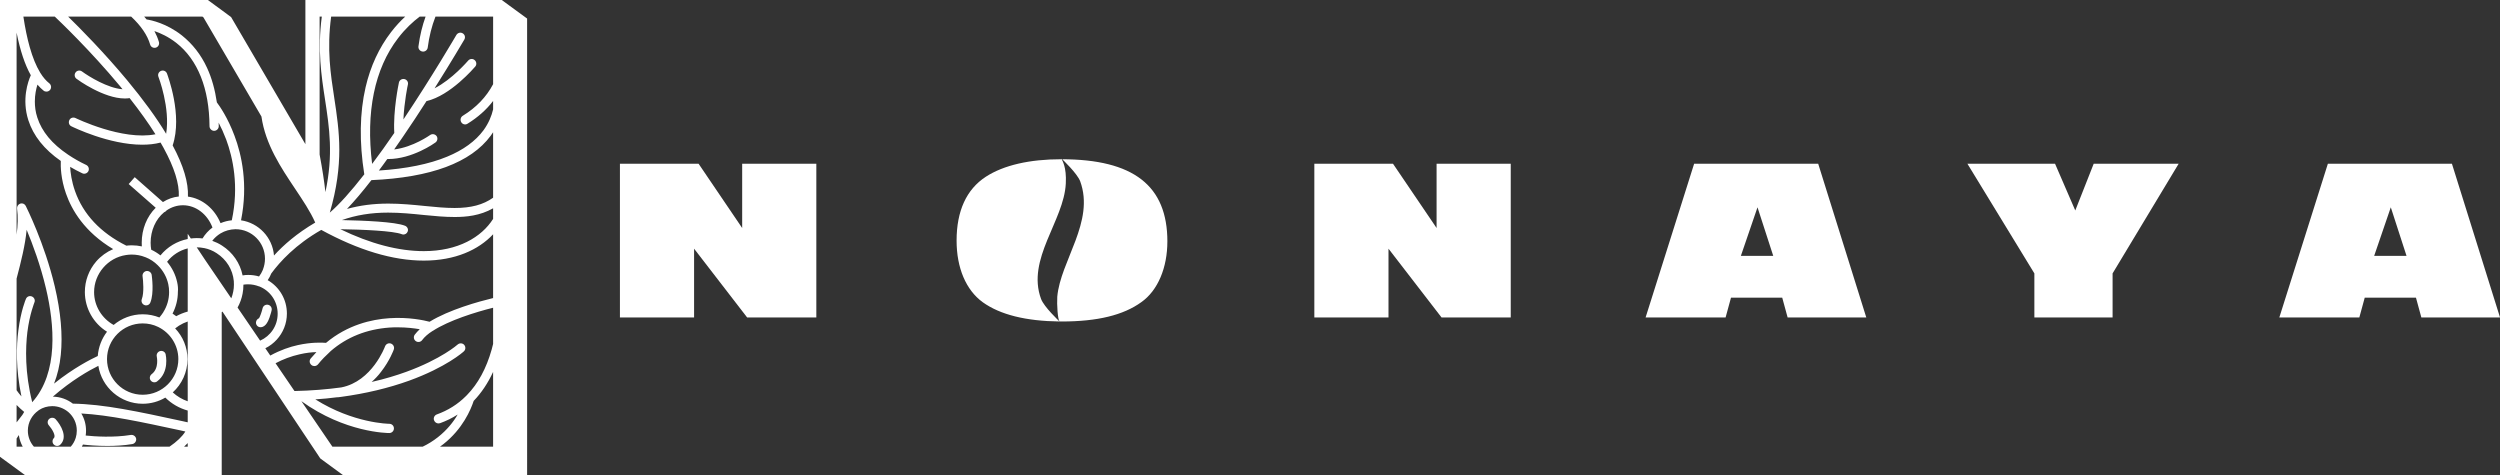<?xml version="1.0" encoding="UTF-8"?>
<svg id="Layer_2" data-name="Layer 2" xmlns="http://www.w3.org/2000/svg" viewBox="0 0 1526.15 290.18">
  <rect x="0" y="0" width="1526.15" height="290.18" fill="#333333" stroke="none"/>
  <defs>
    <style>
      .cls-1 {
        fill: #fff;
        stroke-width: 0px;
      }
    </style>
  </defs>
  <g id="Layer_1-2" data-name="Layer 1">
    <g>
      <path class="cls-1" d="M30.02,255.74c-1.16,1.01-1.23,2.82-.14,3.98,1.8,2.02,4.41,6.29,3.03,7.67-1.08,1.08-1.15,2.89-.07,3.98.58.58,1.3.86,2.03.86s1.44-.28,1.95-.79c4.7-4.56.43-11.87-2.82-15.48-1.01-1.16-2.82-1.23-3.98-.22ZM89.41,165.45c-1.51.22-2.6,1.67-2.38,3.19.36,2.6,1.01,10.13-.44,13.89-.58,1.52.15,3.11,1.59,3.69.37.14.66.21,1.02.21,1.15,0,2.17-.65,2.6-1.8,2.32-5.79.94-15.7.8-16.79-.22-1.52-1.67-2.6-3.19-2.39ZM165.81,189.47c.36-1.52-.58-3.04-2.1-3.4-1.52-.36-3.04.58-3.4,2.1-.58,2.46-1.59,5.14-2.17,6.08-1.01.43-1.81,1.37-1.88,2.6-.07,1.52,1.16,2.9,2.68,2.9h.14c3.26,0,4.78-4.13,5.43-5.86.79-2.17,1.3-4.34,1.3-4.42ZM95.71,217.69c0,.07,1.59,7.16-3.11,10.7-1.23.94-1.52,2.68-.58,3.91.58.72,1.37,1.09,2.24,1.09.58,0,1.16-.15,1.67-.58,7.59-5.72,5.28-16.06,5.2-16.5-.29-1.44-1.8-2.38-3.32-2.02-1.52.36-2.46,1.88-2.1,3.4ZM310.86,3.34L306.29,0h-119.86v88.01l-20.77-35.53-4.13-7.06-20.45-34.99L126.89,0H0v278.86l3,2.19,12.49,9.13h119.86v-99.58c.15-.13.29-.27.43-.4l18.42,27.65,2.87,4.31,3.16,4.74,7.9,11.85,3.79,5.69,9.56,14.34,2.57,3.87,9.64,14.45,1.82,2.74,3.49,2.57,10.58,7.77h112.2V11.32l-10.92-7.98ZM202.15,10.13h45.22c-2.85,2.63-5.79,5.77-8.64,9.48-7.3,9.48-12.59,20.83-15.55,33.64-3.62,15.63-3.91,33.49-.8,53.17-4.12,5.28-7.93,9.87-11.44,13.77-3.51,3.9-6.71,7.1-9.61,9.6,4.35-14.93,5.8-27.36,5.8-38.46s-1.54-21.47-3.05-31.35c-2.25-14.69-4.62-29.8-1.93-49.85ZM195.11,10.13h1.34c-2.67,20.41-.32,35.8,1.99,50.79,2.6,17.07,5.13,33.35.21,56.35-.7-6.43-1.87-14.06-3.54-22.95V10.13ZM123.56,10.13l.63.47,35.41,60.54c2.44,17.08,11.97,31.26,20.46,43.96,4.78,7.17,9.33,13.89,12.37,20.77-11.21,6.58-19.39,13.74-25.17,20.11-.87-11-9.34-19.9-20.12-21.49,4.42-21.92.37-40.08-3.97-51.58-4.13-11.14-9.19-18.3-10.78-20.4-1.16-7.81-3.11-14.9-6.01-21.13-3.69-8.03-8.9-14.61-15.33-19.75-9.34-7.37-18.67-9.33-21.56-9.76-.48-.58-.97-1.16-1.48-1.74h35.55ZM161.76,157.93c0,2.32-.44,4.49-1.23,6.58,0,.08-.07.15-.07.22-.58,1.45-1.38,2.82-2.32,4.05-2.17-.65-4.34-.94-6.58-.94-1.16,0-2.32.07-3.47.29-1.52-7.52-6.01-14.03-12.59-18.23-1.88-1.23-3.91-2.17-5.93-2.89,1.37-1.81,3.03-3.26,4.99-4.49,2.75-1.66,5.93-2.53,9.18-2.6,9.99,0,18.02,8.1,18.02,18.01ZM80.07,10.13c6.03,5.65,9.95,11.38,11.59,17.08.43,1.51,2.02,2.31,3.47,1.88,1.52-.44,2.31-2.03,1.88-3.48-.65-2.24-1.59-4.48-2.75-6.65,3.62,1.23,8.47,3.4,13.38,7.23,13.1,10.28,20.12,27.93,20.26,50.86,0,1.52,1.3,2.82,2.82,2.82.76,0,1.47-.32,1.98-.84.51-.52.84-1.22.84-1.98,0-.72,0-1.45-.07-2.17,1.52,2.89,3.11,6.37,4.63,10.35,4.05,10.99,7.89,28.35,3.4,49.26-2.39.22-4.63.8-6.87,1.74-3.69-8.9-11.21-15.05-19.9-16.21.37-8.53-2.74-18.95-9.33-31.25,6.22-18.45-3.11-42.83-3.47-43.91-.58-1.45-2.17-2.17-3.62-1.59-1.44.57-2.17,2.17-1.59,3.61.07.22,7.31,18.96,4.7,34.8-5.93-9.84-13.89-20.76-23.8-32.7-14.16-17.01-28.77-31.76-36.03-38.85h38.48ZM33.44,10.13c2.9,2.74,21.77,20.72,39.84,42.47.51.65,1.01,1.23,1.52,1.88-8.97-.65-20.4-7.67-24.74-10.85-1.23-.94-3.04-.65-3.91.58-.94,1.23-.65,3.03.58,3.9.72.58,16.5,12.01,29.45,12.01,1.01,0,2.02-.07,2.96-.22,6.22,7.89,11.43,15.2,15.77,22.07-20.11,4.05-48.54-9.77-48.83-9.91-1.37-.65-3.11-.15-3.76,1.3-.65,1.45-.15,3.11,1.3,3.76,1.16.58,23.01,11.22,43.19,11.22,3.83,0,7.67-.37,11.21-1.31.65,1.09,1.23,2.17,1.81,3.19.07.07.07.14.15.29,6.44,11.79,9.55,21.7,9.18,29.44-3.47.36-6.72,1.52-9.69,3.4l-17.22-15.19-3.69,4.19,16.5,14.47c-5.43,5.36-8.54,13.1-8.54,21.34,0,.73,0,1.52.07,2.25-2.02-.44-4.05-.65-6.15-.65-1.08,0-2.24.07-3.32.21-15.85-7.95-26.34-19.17-31.33-33.35-2.1-5.93-2.75-11.21-2.97-14.76,2.32,1.38,4.78,2.68,7.38,3.91.37.22.8.29,1.23.29,1.02,0,2.03-.58,2.54-1.59.65-1.38.07-3.11-1.31-3.76-3.98-1.88-7.52-3.91-10.78-6.08-.14-.07-.29-.22-.43-.29-4.84-3.25-8.82-6.76-11.94-10.52-3.11-3.77-5.35-7.78-6.72-12.05-1.16-3.47-1.52-6.8-1.52-9.84,0-4.12.79-7.67,1.59-10.27,1.23,1.44,2.46,2.67,3.76,3.69.51.43,1.16.58,1.74.58.86,0,1.66-.37,2.24-1.09.94-1.23.72-2.97-.51-3.98-1.95-1.52-3.76-3.62-5.42-6.29-.08-.15-.15-.29-.22-.36-2.42-3.98-4.54-9.19-6.33-15.53-1.52-5.39-2.8-11.59-3.85-18.55h19.17ZM99.69,190.56v.07c-.73,1.09-1.52,2.17-2.39,3.18-3.11-1.23-6.51-1.95-10.13-1.95-6.8,0-12.95,2.46-17.8,6.51-7.3-4.05-11.93-11.72-11.93-20.04,0-11.21,8.39-20.98,19.46-22.64,1.16-.15,2.24-.29,3.4-.29,2.89,0,5.71.51,8.39,1.59q.07,0,.15.07h.07c2.75,1.09,5.28,2.75,7.45,4.92l.07.07.07.08c3.11,3.11,5.29,7.01,6.23,11.36.36,1.59.5,3.18.5,4.84,0,4.34-1.23,8.61-3.54,12.23ZM105.48,207.57c2.14,3.37,3.39,7.37,3.39,11.64,0,12.01-9.76,21.77-21.77,21.77s-21.78-9.76-21.78-21.77,9.77-21.78,21.78-21.78c3.33,0,6.51.72,9.33,2.1.07.07.22.07.29.14,3.58,1.78,6.62,4.52,8.76,7.9ZM10.13,19.91c2.18,10.94,5.08,19.63,8.68,26.03-1.74,3.84-5.57,14.69-1.52,27.42,3.04,9.48,9.62,17.8,19.82,24.89-.15,3.33,0,10.92,3.18,19.96,3.48,9.92,11.22,23.37,28.8,33.86-3.91,1.67-7.53,4.27-10.35,7.52-4.48,5.21-6.94,11.8-6.94,18.67,0,9.91,5.2,19.1,13.52,24.24-3.18,4.19-5.21,9.26-5.64,14.83-4.05,1.88-14.68,7.23-26.69,16.85,2.09-5.28,3.47-11.14,4.12-17.58,1.23-12.08,0-26.11-3.69-41.81-6.29-26.48-17.29-48.18-17.72-49.12-.66-1.23-2.03-1.81-3.33-1.38-1.3.44-2.1,1.74-1.96,3.04.69,4.95.49,10.29-.28,15.9V19.91ZM10.13,272.67v-4.96c.45-.71.9-1.42,1.37-2.13.35,2.54,1.17,4.93,2.36,7.09h-3.73ZM13.67,253.28c-1.22,1.5-2.4,3.03-3.54,4.57v-10.63c1.43,1.48,2.97,2.89,4.63,4.25-.37.58-.73,1.16-1.09,1.81ZM19.53,181.01c-1.45-.65-3.11,0-3.69,1.45-.14.29-3.11,7.23-4.63,19.24-1.23,9.33-1.66,23.37,1.88,40.29-1.08-1.23-2.07-2.49-2.96-3.77v-68.15c2.73-10.39,5.25-20.39,6.14-29.79,3.69,8.83,8.47,21.7,11.8,35.81,5.21,22.06,7.74,51.44-8.4,69.45-4.55-18.16-4.12-33.13-2.96-42.83,1.45-11.28,4.27-17.87,4.27-18.01.65-1.38,0-3.04-1.45-3.69ZM46.22,267.32c-.62,1.99-1.67,3.81-3.02,5.35h-22.51c-2.3-2.62-3.69-6.04-3.69-9.77,0-5.06,2.53-9.55,6.44-12.3.14-.07.21-.14.36-.29,1.15-.76,2.44-1.35,3.8-1.76,1.37-.4,2.81-.62,4.3-.62,3.62,0,6.95,1.3,9.55,3.4.14.07.22.21.36.29,3.11,2.75,5.07,6.72,5.07,11.21,0,1.59-.22,3.04-.66,4.49ZM103.49,272.67h-53.51c.24-.42.46-.86.66-1.3,2.96.36,8.46.86,14.9.86,4.78,0,10.13-.28,15.27-1.15,1.51-.29,2.53-1.74,2.31-3.26-.29-1.52-1.74-2.53-3.26-2.31-10.49,1.73-22.2.94-27.56.36.15-1.01.22-1.95.22-2.97,0-3.83-1.01-7.38-2.89-10.49,17,.94,36.46,5.14,60.33,10.28,1.09.21,2.1.43,3.18.72-1.84,3.03-5.24,6.25-9.65,9.26ZM114.59,272.67h-2.22c.79-.72,1.54-1.45,2.22-2.19v2.19ZM114.59,257.81c-1.16-.25-2.32-.5-3.47-.77-26.7-5.79-47.82-10.34-66.63-10.63-3.4-2.61-7.67-4.2-12.23-4.27,11.43-9.98,22.36-16.13,27.78-18.81,2.03,13.09,13.46,23.15,27.06,23.15,5.06,0,9.77-1.37,13.82-3.76,3.84,3.8,8.56,6.5,13.67,7.91v7.18ZM114.59,244.97c-3.37-1.16-6.48-3-9.12-5.43,5.5-5,8.98-12.23,8.98-20.26,0-7.31-2.83-13.89-7.53-18.81.72-.58,1.52-1.09,2.24-1.59,0,0,.08,0,.08-.07,1.69-1.06,3.48-1.91,5.35-2.55v48.71ZM114.59,190.2c-2.43.66-4.79,1.6-7.02,2.82-.79-.51-1.52-1.01-2.24-1.59,2.1-4.05,3.26-8.61,3.26-13.24.21-1.96,0-3.98-.44-5.93-1.01-4.63-3.11-8.83-6.15-12.45,3.21-4.11,7.64-6.96,12.59-8.17v38.56ZM116.5,145.59l-1.91-2.87v3.19c-6.52,1.29-12.38,4.78-16.64,10-1.74-1.38-3.62-2.54-5.64-3.48-.22-1.37-.36-2.82-.36-4.27,0-7.37,3.03-14.32,8.24-18.59.44-.14.87-.43,1.23-.79.08-.08.15-.15.22-.29,3.04-2.1,6.51-3.19,10.06-3.19,3.94,0,7.67,1.36,10.79,3.74,3.13,2.37,5.66,5.77,7.22,9.86-2.46,1.81-4.49,4.06-6.08,6.66-1.15-.14-2.31-.22-3.54-.22-1.21.01-2.41.1-3.59.25ZM142.37,178.04c-.27,1.41-.66,2.78-1.18,4.08l-15.97-23.44-5.12-7.69c1.49,0,2.91.15,4.33.43h.14c2.82.58,5.36,1.59,7.74,3.18,5.94,3.84,9.77,9.99,10.42,17v.08c.07.72.07,1.44.07,2.09,0,1.45-.14,2.9-.43,4.27ZM158.8,207.95l-13.77-20.2c1.46-2.62,2.49-5.47,3.06-8.48.36-1.73.5-3.54.5-5.35v-.15c.94-.14,1.96-.21,2.9-.21,2.24,0,4.41.43,6.51,1.23h.14c6.87,2.67,11.36,9.26,11.36,16.71s-4.41,13.65-10.7,16.45ZM301.02,272.67h-32.42c.69-.49,1.37-1,2.04-1.52,11.86-9.33,16.78-21.12,18.52-26.41,4.72-4.9,8.7-10.84,11.86-17.7v45.63ZM301.02,209.96c-.26,1.12-.55,2.25-.87,3.39-3.25,11.57-8.32,20.9-15.12,27.85-.21.14-.43.36-.65.65-4.99,4.99-10.92,8.68-17.72,11.14-1.45.51-2.25,2.17-1.67,3.62.44,1.16,1.52,1.88,2.68,1.88.29,0,.65-.07.94-.15,3.83-1.37,7.38-3.11,10.78-5.28-2.6,4.49-6.51,9.48-12.15,13.89-2.84,2.23-5.91,4.14-9.2,5.72h-55.13l-18.93-27.78c26.63,19.24,52.52,19.46,53.67,19.46,1.52,0,2.82-1.23,2.82-2.82s-1.23-2.82-2.82-2.82c-.22,0-21.85-.22-45.15-14.91,4.56-.29,8.98-.72,13.39-1.3h.58c.58-.07,1.15-.14,1.73-.22,14.98-2.02,28.94-5.35,41.6-9.91,22.5-8.17,32.92-17.43,33.35-17.87,1.16-1.01,1.23-2.82.22-3.97-1.01-1.16-2.82-1.23-3.98-.22-.07.07-9.98,8.9-31.47,16.71-5.79,2.1-12.8,4.27-21.05,6.15,2.02-1.81,3.98-3.84,5.71-6.15,5.36-6.87,7.74-13.38,7.82-13.67.5-1.45-.22-3.04-1.74-3.62-1.45-.51-3.04.22-3.62,1.74-.07.21-7.88,21.34-26.69,25.03-8.58,1.18-18.11,1.98-28.58,2.21l-11.56-16.96c4.59-2.45,9.47-4.27,14.6-5.44,3.98-.94,7.52-1.3,10.35-1.37-1.16,1.23-2.32,2.53-3.48,3.9-1.01,1.23-.79,2.97.44,3.98.5.44,1.15.65,1.81.65.79,0,1.59-.36,2.17-1.01,2.31-2.89,4.84-5.42,7.45-7.81.14-.15.29-.22.36-.36,9.91-8.54,21.92-13.31,35.88-14.33,1.74-.14,3.4-.14,4.99-.14,5.43,0,10.06.58,13.46,1.16-1.16,1.08-2.17,2.17-3.04,3.32-.94,1.23-.65,3.04.58,3.91,1.23.94,3.04.65,3.91-.58,1.44-1.95,3.69-3.91,6.44-5.64h.07c9.84-6.41,26.18-11.48,36.82-14.13v22.1ZM301.02,181.95c-8.75,2.12-26.83,7.1-38.78,14.47-3.32-.87-12.73-2.97-24.59-2.17-10.85.72-25.47,4.05-38.63,15.05-2.61-.22-9.05-.44-17.22,1.37-4.77,1.05-10.61,2.98-16.8,6.38l-3.03-4.45c2.64-1.31,5.01-3.11,6.98-5.27,3.84-4.2,6.19-9.79,6.19-15.9,0-8.54-4.48-16.21-11.72-20.4.87-1.23,1.59-2.61,2.17-4.06,5.36-7.3,14.83-17.65,30.53-26.62,11.33,6.18,22.25,10.87,32.7,14.01,10.46,3.14,20.44,4.73,29.88,4.73,19.23,0,33.46-6.6,42.32-16.06v38.92ZM301.02,133.63c-7.06,11.15-21.37,19.67-42.32,19.67-15.41,0-32.56-4.48-50.93-13.38,13.82.21,32.34,1.01,37.47,3.04.37.14.73.21,1.02.21,1.08,0,2.17-.65,2.6-1.81.58-1.3-.14-2.96-1.59-3.54-6.15-2.46-25.39-3.18-38.56-3.47,8.61-3.04,17.8-4.56,28.21-4.56,7.53,0,14.76.72,21.78,1.45,6.58.65,12.73,1.23,18.81,1.23,7.06,0,15.44-.75,23.51-5.31v6.47ZM301.02,120.7c-6.13,4.34-13.53,6.27-23.51,6.27-5.72,0-11.79-.58-18.23-1.23-7.16-.73-14.54-1.45-22.28-1.45-9.12,0-17.37,1.09-25.18,3.26,2.25-2.36,4.61-5,7.1-7.93,2.49-2.93,5.09-6.15,7.8-9.65,18.13-.8,33.32-3.47,45.49-8,12.17-4.54,21.32-10.92,27.36-19.13.52-.7,1-1.4,1.45-2.1v39.96ZM301.02,51.4c-4.12,7.79-10.32,14.27-18.52,19.28-1.3.8-1.74,2.54-.94,3.91.51.87,1.45,1.38,2.39,1.38.5,0,1.01-.15,1.44-.44,6.22-3.85,11.49-8.46,15.63-13.89v5.13c-.92,3.96-2.69,8.38-5.86,12.74-4.92,6.66-12.37,12.08-22.21,16.13-11,4.56-24.96,7.38-41.67,8.47,1.74-2.25,3.4-4.63,5.14-7.02h.5c14.83,0,28.36-9.69,28.94-10.13,1.23-.94,1.52-2.68.65-3.91-.94-1.22-2.67-1.51-3.9-.65-.15.08-10.42,7.46-22,8.83,1.74-2.46,3.48-4.99,5.21-7.52.07-.08.07-.15.15-.22,5.06-7.38,9.91-14.76,14.39-21.78,7.31-1.66,14.58-6.74,20.11-11.5,5.52-4.76,9.3-9.19,9.63-9.55,1.01-1.16.86-2.96-.36-3.98-1.16-1.01-2.97-.87-3.98.36-.15.15-9.84,11.51-20.48,16.86,10.64-16.86,18.02-29.52,18.16-29.73.8-1.38.36-3.04-1.01-3.84-1.38-.79-3.04-.29-3.84,1.02-.21.36-14.61,25.1-32.33,51.58.5-10.78,2.67-21.2,2.75-21.34.36-1.52-.66-3.04-2.18-3.33-1.51-.29-3.03.65-3.32,2.17-.15.72-3.62,17.07-2.82,30.74-4.42,6.44-8.97,12.88-13.53,18.89-3.91-31.55,1.44-58.02,15.84-76.76,4.41-5.79,9.11-10.08,13.22-13.17h3.58c-1.93,5.35-3.46,11.36-4.36,18.16-.21,1.52.87,2.97,2.46,3.18,1.52.22,2.97-.86,3.19-2.38.88-6.84,2.47-13.15,4.74-18.96h35.19v41.27Z"/>
      <g id="text">
        <path class="cls-1" d="M456.09,193.79l-32.38-41.98v41.98h-45.27v-93.84h48.02l26.61,39.24v-39.24h45.27v93.84h-42.25Z"/>
        <path class="cls-1" d="M712.63,147.42c0,15.91-5.76,29.91-15.91,37.04-10.98,7.96-26.89,11.8-48.56,11.8h-1.37c-1.1-1.37-1.65-10.15-1.37-15.09,1.92-21.95,23.05-45.82,13.99-70.51-1.92-4.94-10.7-13.17-11.25-13.72v.27c.27.82,3.02,4.66,2.47,14.82-1.1,22.77-24.15,46.1-15.09,70.51,1.92,4.94,10.7,13.17,11.25,13.72-20.58-.27-36.22-4.12-46.92-11.8-10.15-7.41-15.91-20.85-15.91-37.59,0-18.11,6.04-31.28,17.83-38.96,10.98-7.13,26.89-10.7,46.1-10.7,44.17,0,64.75,16.19,64.75,50.21Z"/>
        <path class="cls-1" d="M880,193.79l-32.38-41.98v41.98h-45.27v-93.84h48.02l26.61,39.24v-39.24h45.27v93.84h-42.25Z"/>
        <path class="cls-1" d="M1091.27,193.79l-3.29-12.07h-31.28l-3.29,12.07h-48.84l29.63-93.84h75.73l29.36,93.84h-48.02ZM1072.88,126.57l-10.15,29.63h19.76l-9.6-29.63Z"/>
        <path class="cls-1" d="M1241.9,193.79v-26.89l-40.88-66.95h53.5l12.35,28.54,11.25-28.54h51.86l-40.33,66.95v26.89h-47.74Z"/>
        <path class="cls-1" d="M1478.14,193.79l-3.29-12.07h-31.28l-3.29,12.07h-48.84l29.63-93.84h75.73l29.36,93.84h-48.02ZM1459.48,126.57l-10.15,29.63h19.76l-9.6-29.63Z"/>
      </g>
    </g>
  </g>
</svg>